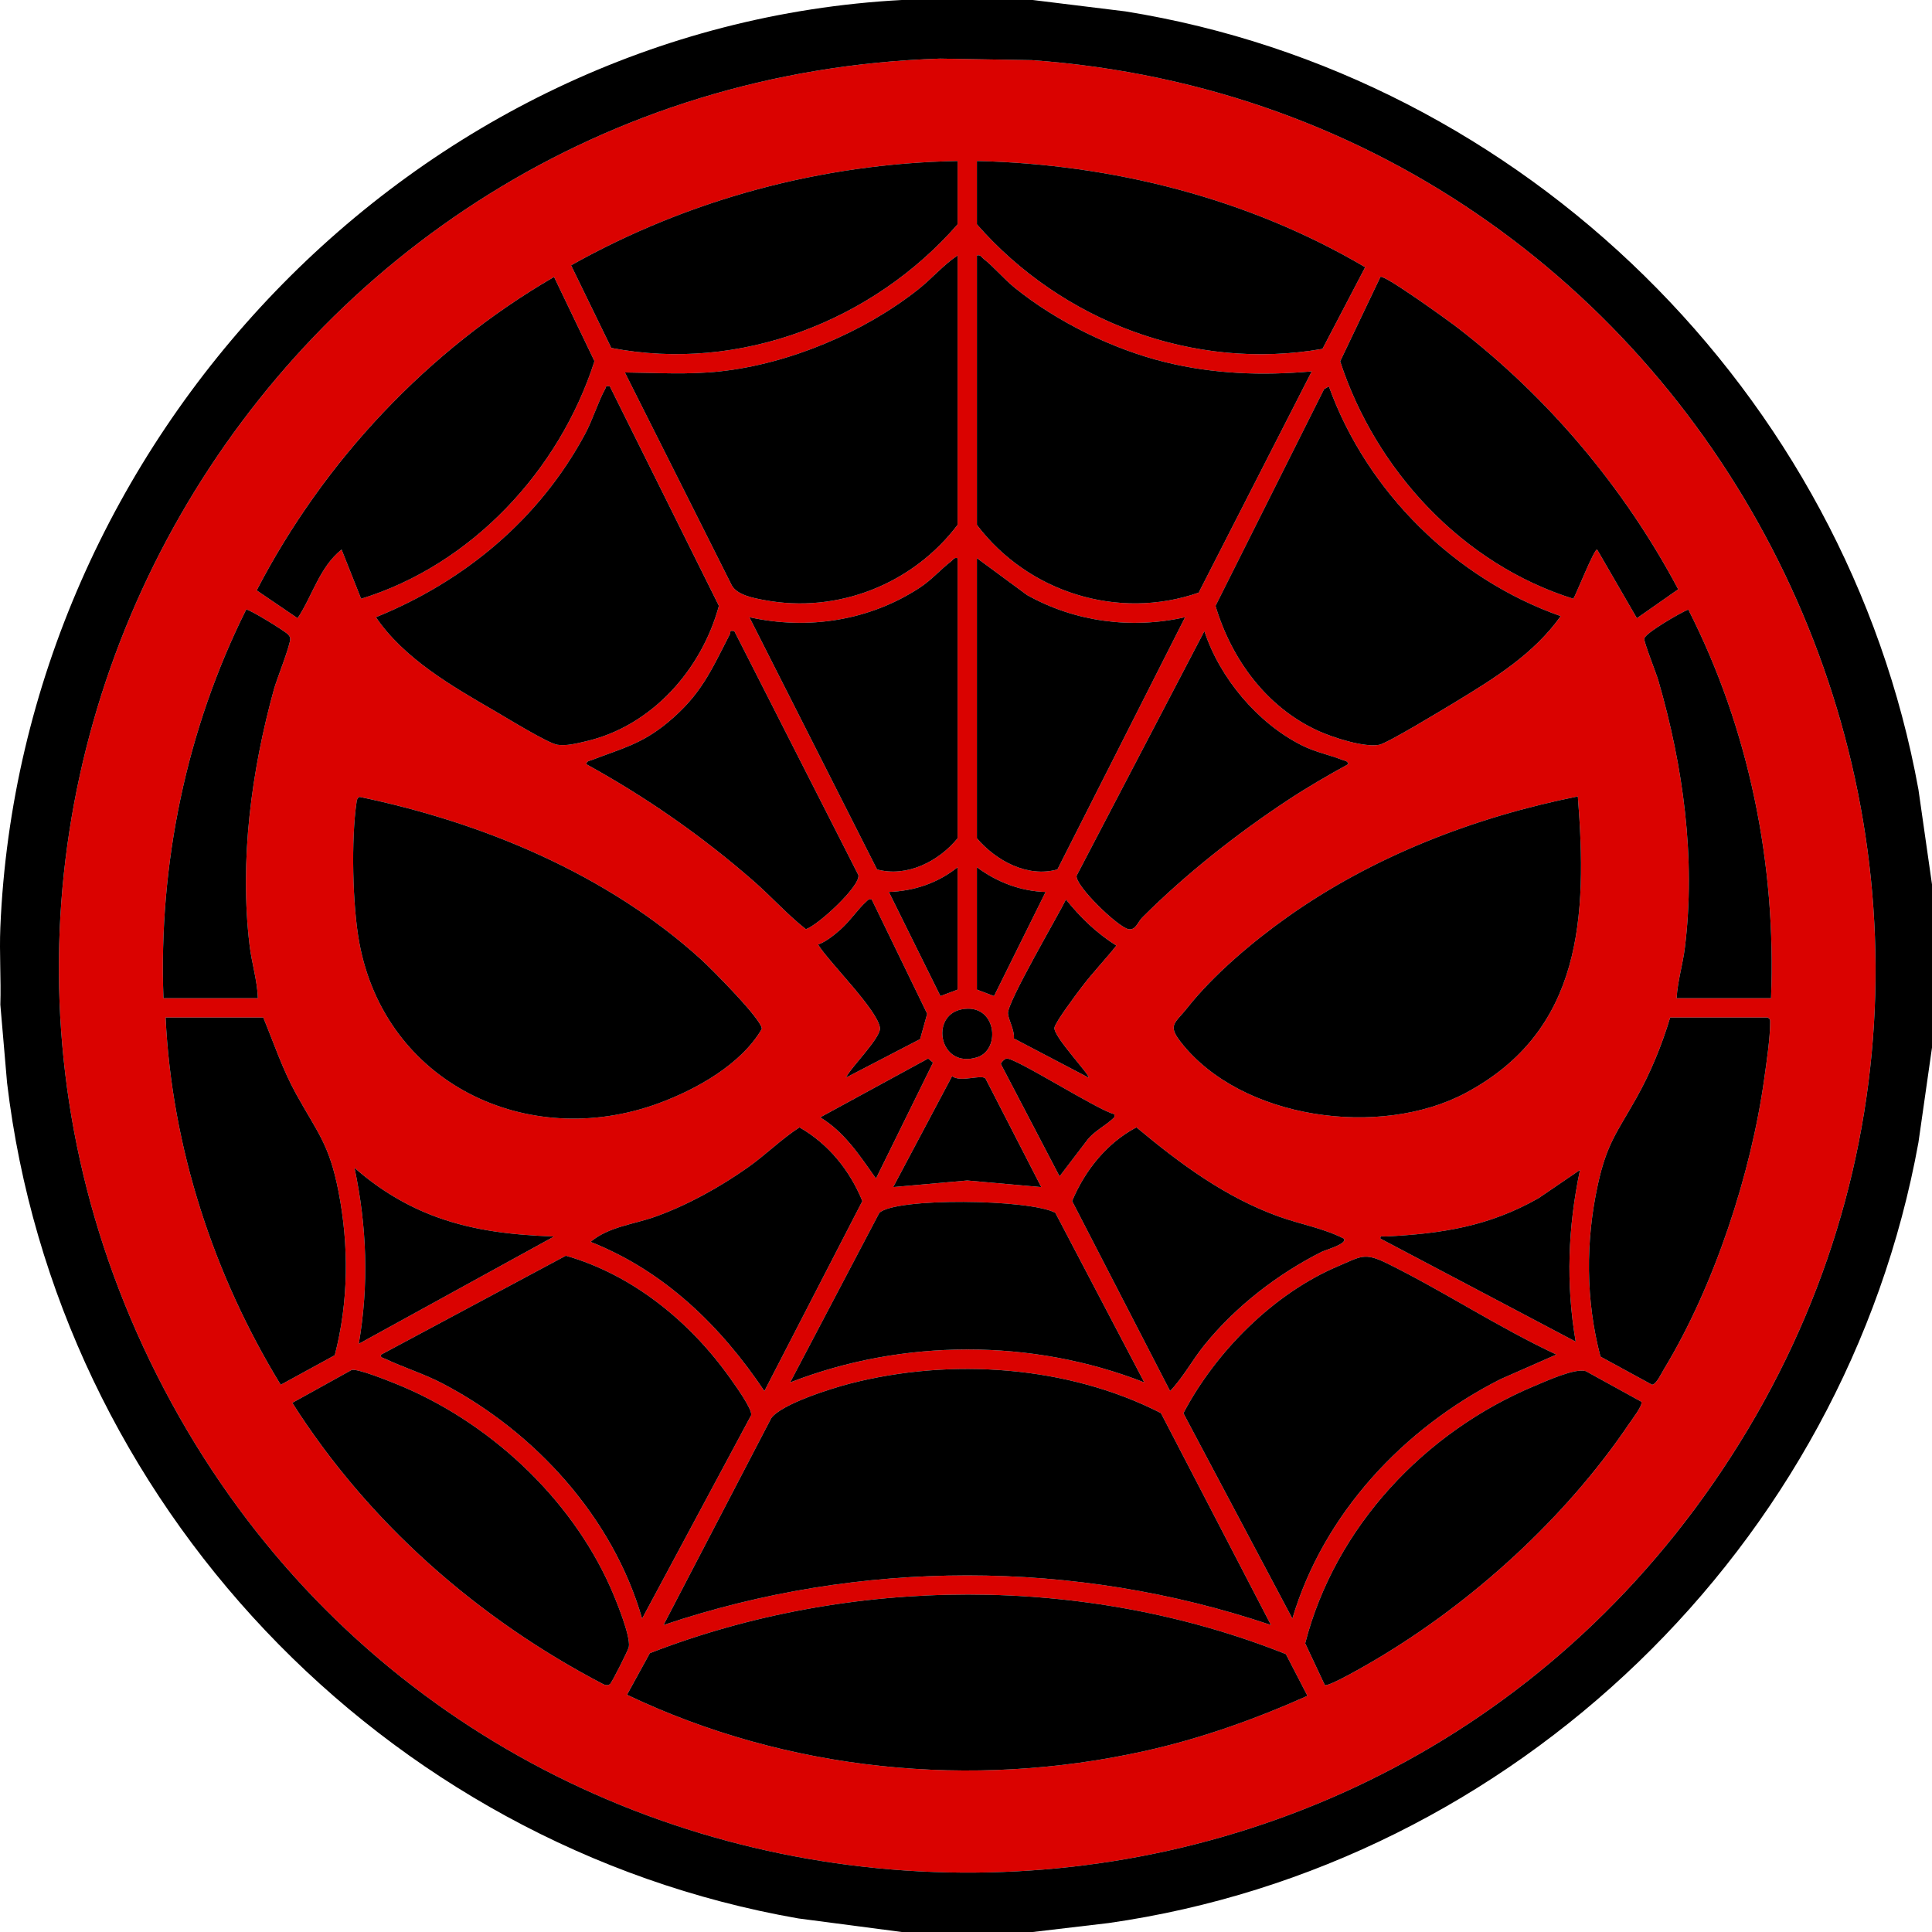 <?xml version="1.0" encoding="UTF-8"?><svg id="Layer_2" xmlns="http://www.w3.org/2000/svg" width="216" height="216" viewBox="0 0 216 216"><defs><style>.cls-1{fill:#da0200;}</style></defs><g id="Layer_1-2"><path class="cls-1" d="M105.09,6.551l10.245.172c78.089,5.594,121.043,94.493,76.145,159.193-42.803,61.68-136.317,56.81-172.287-9.035C-17.262,90.147,29.584,9.02,105.09,6.551ZM107.059,18c-15.159.28-30.043,4.275-43.211,11.663l4.496,9.237c14.335,2.775,29.256-2.981,38.715-13.82v-7.08ZM109.219,18v7.08c9.528,10.876,24.231,16.442,38.637,13.924l4.771-9.129c-13.055-7.702-28.253-11.523-43.408-11.875h-0ZM107.059,58.68v-30.12c-1.631,1.099-2.907,2.622-4.446,3.833-6.083,4.789-14.353,8.275-22.072,9.124-3.607.397-7.078.164-10.678.125l11.953,23.805c.61,1.096,2.462,1.424,3.635,1.644,8.216,1.542,16.61-1.796,21.608-8.412v0ZM109.219,28.56v30.12c5.71,7.549,15.781,10.712,24.795,7.579l12.638-24.736c-5.547.49-10.957.297-16.367-1.032-5.885-1.446-12.157-4.527-16.86-8.337-1.198-.97-2.366-2.378-3.484-3.235-.242-.185-.303-.463-.721-.358h0ZM61.944,30.96c-14.102,8.184-25.745,20.575-33.245,35.043l4.574,3.112c1.669-2.523,2.456-5.726,4.916-7.675l2.185,5.502c12.356-3.803,22.16-14.329,26.088-26.563,0,0-4.518-9.419-4.518-9.419ZM178.563,61.44l4.442,7.675,4.621-3.232c-6.032-11.353-14.502-21.414-24.682-29.259-.898-.692-8.191-5.968-8.61-5.665l-4.502,9.438c3.983,12.206,13.729,22.701,26.072,26.544.296-.462,2.375-5.699,2.659-5.502h-0ZM68.183,43.201c-.547-.103-.381.034-.531.306-.787,1.422-1.372,3.395-2.219,4.979-5.089,9.511-13.453,16.485-23.403,20.52,3.144,4.626,8.492,7.707,13.278,10.476,1.285.744,5.948,3.62,7.015,3.784,1.012.155,2.194-.159,3.183-.387,7.348-1.691,12.937-8.007,14.869-15.144l-12.191-24.533h0ZM148.569,43.201l-.534.309-12.136,24.23c1.784,5.971,5.721,11.353,11.482,13.972,1.622.737,5.116,1.882,6.821,1.557.903-.172,7.168-3.97,8.45-4.747,4.373-2.65,8.838-5.403,11.836-9.638-11.8-4.152-21.677-13.903-25.918-25.682ZM107.059,62.4c-.419-.105-.48.173-.721.359-1.181.904-2.172,2.072-3.524,2.956-5.621,3.677-12.49,4.745-19.033,3.288l14.276,28.201c3.327.907,6.892-.891,9.002-3.483,0,0,0-31.32,0-31.32ZM109.219,62.4v31.32c2.154,2.519,5.665,4.425,9.002,3.483l14.276-28.201c-5.968,1.361-12.343.524-17.68-2.481,0,0-5.598-4.121-5.598-4.121ZM28.833,111.6c-.073-2.005-.692-3.928-.929-5.911-1.137-9.493.197-19.481,2.729-28.649.294-1.063,1.87-4.998,1.81-5.64-.023-.25-.111-.315-.252-.478-.303-.353-4.334-2.829-4.666-2.775-6.682,13.383-9.809,28.453-9.251,43.452,0,0,10.558,0,10.558,0ZM187.445,111.6h10.558c.605-14.99-2.467-30.125-9.251-43.453-.835.328-4.864,2.651-4.92,3.256-.04.423,1.332,3.845,1.573,4.677,2.785,9.601,4.193,19.864,2.969,29.848-.232,1.896-.816,3.756-.929,5.671ZM82.1,70.561c-.624-.115-.37.092-.497.34-2.102,4.082-3.217,6.778-6.935,9.862-2.932,2.432-5.141,2.912-8.509,4.21-.25.096-.578.101-.612.464,6.682,3.667,12.985,8.063,18.719,13.08,1.978,1.73,3.805,3.774,5.834,5.37,1.377-.466,6.086-4.808,5.87-6.045l-13.871-27.281h-0ZM134.652,70.56l-14.284,27.343c-.208,1.097,4.668,5.804,5.822,5.987.789.125,1.011-.806,1.5-1.295,4.832-4.837,10.631-9.415,16.343-13.174,2.159-1.421,4.432-2.74,6.698-3.983-.033-.363-.362-.368-.612-.464-1.503-.579-3.088-.894-4.589-1.65-4.946-2.488-9.177-7.546-10.878-12.763ZM40.221,89.096c-.264.087-.315.299-.351.542-.625,4.182-.467,11.612.307,15.776,2.913,15.681,18.788,23.298,33.413,17.949,4.249-1.554,9.273-4.358,11.58-8.325.084-.989-5.696-6.784-6.779-7.766-10.518-9.547-24.368-15.302-38.17-18.177ZM176.405,89.041c-11.523,2.305-22.871,6.676-32.468,13.484-3.872,2.747-8.252,6.438-11.197,10.161-1.374,1.738-2.242,1.882-.72,3.828,6.793,8.685,22.343,10.742,31.83,5.687,13.105-6.983,13.599-19.776,12.555-33.16v-0ZM107.059,110.64v-13.68c-2.202,1.768-4.86,2.655-7.681,2.762l5.764,11.638,1.916-.72ZM109.219,96.96v13.68l1.916.72,5.765-11.637c-2.799-.085-5.444-1.1-7.681-2.763ZM97.458,100.561c-.335-.077-.394.049-.603.233-.891.784-1.834,2.198-2.88,3.12-.696.613-1.63,1.378-2.513,1.69,1.242,2.005,6.611,7.246,6.917,9.293.163,1.089-3.24,4.406-3.798,5.58l8.291-4.305.787-2.83-6.202-12.782v-0ZM121.697,120.478c.254-.226-3.96-4.595-3.809-5.583.095-.62,2.443-3.741,2.994-4.47,1.233-1.631,2.654-3.112,3.93-4.706-2.212-1.395-4.003-3.12-5.635-5.155-.881,1.809-6.586,11.528-6.483,12.738.064.761.75,1.877.661,2.801,0,0,8.342,4.374,8.342,4.374ZM107.474,112.856c-3.537.728-2.443,6.66,1.759,5.357,2.754-.854,2.166-6.164-1.759-5.357ZM29.433,113.76h-10.918c.685,14.476,5.352,28.772,12.87,41.06l6.043-3.304c1.552-5.976,1.596-12.278.413-18.325-1.03-5.261-2.329-6.533-4.729-10.87-1.516-2.74-2.49-5.675-3.678-8.561ZM186.725,113.76c-.929,3.11-2.209,6.214-3.798,9.041-2.139,3.806-3.279,5.044-4.284,9.635-1.382,6.31-1.367,12.98.293,19.235l5.757,3.138c.467.004,1.07-1.299,1.355-1.768,5.586-9.206,9.727-21.811,11.202-32.476.257-1.856.658-4.503.655-6.316-0-.281-.017-.311-.261-.49h-10.918ZM97.938,131.759l6.376-12.955-.544-.46-12.068,6.576c2.732,1.649,4.436,4.308,6.235,6.838v-0ZM124.575,124.564c-1.793-.399-11.216-6.43-12.067-6.212-.215.055-.573.388-.613.602l6.565,12.564,3.114-4.081c.752-.965,2.002-1.58,2.849-2.377.203-.191.219-.165.153-.496h0ZM116.417,132.719l-6.237-12.138c-.465-.509-2.774.477-3.735-.264l-6.584,12.401,8.278-.738,8.277.739h0ZM85.46,155.519l10.952-21.239c-1.401-3.43-3.783-6.381-7.029-8.239-2.03,1.316-3.768,3.065-5.765,4.475-3.114,2.199-6.738,4.214-10.334,5.504-2.462.883-5.208,1.111-7.257,2.822,8.265,3.266,14.555,9.411,19.433,16.678l0.0 0ZM150.251,138.483c-2.302-1.177-4.832-1.59-7.257-2.464-6.037-2.175-11.065-5.92-15.937-9.979-3.306,1.745-5.756,4.813-7.19,8.239l10.952,21.239c1.468-1.521,2.492-3.488,3.844-5.152,3.506-4.317,8.147-7.909,13.105-10.413.378-.191,2.918-.897,2.484-1.471l-0.0 0ZM61.946,138.242c-4.526-.168-8.802-.61-13.081-2.158-3.395-1.228-6.538-3.136-9.232-5.524,1.384,6.553,1.617,13.066.48,19.68,0,0,21.833-11.998,21.833-11.998ZM176.646,130.801l-4.637,3.16c-5.526,3.143-10.796,3.967-17.083,4.278-.27.013-.658-.155-.593.238l21.833,11.522c-1.112-6.455-.866-12.807.48-19.198ZM127.936,154.558l-9.949-18.966c-2.881-1.536-17.886-1.72-19.679.015l-9.965,18.951c12.56-4.895,27.046-4.929,39.593,0v-0ZM71.788,180.96l12.194-22.739c.145-.681-1.803-3.362-2.305-4.074-4.459-6.318-10.89-11.607-18.414-13.757l-20.636,11.049c-.225.316.29.406.473.492,2.073.98,4.273,1.646,6.375,2.744,10.326,5.392,19.066,14.979,22.313,26.285ZM174.006,151.443c-6.47-3.02-12.566-7.062-18.95-10.208-2.537-1.25-2.924-.743-5.446.323-7.216,3.053-13.685,9.563-17.304,16.441l12.184,22.96c3.477-11.729,12.455-21.307,23.272-26.767l6.244-2.75 0.0 0ZM39.328,153.157l-6.647,3.681c8.516,13.396,20.729,24.141,34.778,31.464.25.12.483.15.73-.008.196-.126,2.051-3.824,2.114-4.154.232-1.22-1.492-5.395-2.075-6.701-4.532-10.154-13.744-18.632-24.041-22.755-.913-.366-4.132-1.66-4.859-1.527v-0ZM129.791,157.984c-10.38-5.314-23.48-6.204-34.731-3.306-2.048.528-7.694,2.284-8.837,3.882l-12.038,23.118c21.929-7.389,45.985-7.398,67.908,0l-12.302-23.693ZM148.111,188.384c.378.274,4.915-2.382,5.661-2.822,10.874-6.415,21.273-15.889,28.349-26.365.295-.437,1.609-2.13,1.379-2.483l-6.206-3.417c-1.173-.376-4.418,1.106-5.679,1.632-12.297,5.127-22.332,15.763-25.693,28.796l2.189,4.66h-0ZM146.172,189.597l-2.412-4.665c-22.378-8.916-48.676-8.81-71.108-.105l-2.551,4.649c17.896,8.536,38.511,10.593,57.88,6.29,6.277-1.394,12.339-3.556,18.191-6.169h0Z"/><path d="M115.458,0l10.364,1.274c44.548,7.155,80.598,42.651,88.663,87.002l1.515,10.604v18.24l-1.515,10.604c-8.171,45.071-45.175,80.799-90.548,87.276l-8.479 1h-14.637l-11.562-1.516C42.78,206.377,6.349,167.942.789,121.049L.038,112.32c.089-2.869-.12-5.774,0-8.64C2.311,49.429,46.12,2.938,100.82,0h14.637ZM105.09,6.551C29.584,9.02-17.262,90.147,19.194,156.881c35.97,65.844,129.484,70.715,172.287,9.035,44.899-64.7,1.944-153.6-76.145-159.193l-10.245-.172h0ZM95.06,154.678c-2.048.528-7.694,2.284-8.837,3.882l-12.038,23.118c21.929-7.389,45.985-7.398,67.908,0l-12.302-23.693c-10.38-5.314-23.48-6.204-34.731-3.306ZM143.761,184.932c-22.378-8.916-48.676-8.81-71.108-.105l-2.551,4.649c17.896,8.536,38.511,10.593,57.88,6.29,6.277-1.394,12.339-3.556,18.191-6.169l-2.412-4.665h0ZM39.869,89.639c-.625,4.182-.467,11.612.307,15.776,2.913,15.681,18.788,23.298,33.413,17.949,4.249-1.554,9.273-4.358,11.58-8.325.084-.989-5.696-6.784-6.779-7.766-10.518-9.547-24.368-15.302-38.17-18.177-.264.087-.315.299-.351.542ZM143.937,102.525c-3.872,2.747-8.252,6.438-11.197,10.161-1.374,1.738-2.242,1.882-.72,3.828,6.793,8.685,22.343,10.742,31.83,5.687,13.105-6.983,13.599-19.776,12.555-33.16-11.523,2.305-22.871,6.676-32.468,13.484v-0ZM109.219,58.68c5.71,7.549,15.781,10.712,24.795,7.579l12.638-24.736c-5.547.49-10.957.297-16.367-1.032-5.885-1.446-12.157-4.527-16.86-8.337-1.198-.97-2.366-2.378-3.484-3.235-.242-.185-.303-.463-.721-.358v30.12h0ZM107.059,28.56c-1.631,1.099-2.907,2.622-4.446,3.833-6.083,4.789-14.353,8.275-22.072,9.124-3.607.397-7.078.164-10.678.125l11.953,23.805c.61,1.096,2.462,1.424,3.635,1.644,8.216,1.542,16.61-1.796,21.608-8.412v-30.12 0ZM148.034,43.509l-12.136,24.23c1.784,5.971,5.721,11.353,11.482,13.972,1.622.737,5.116,1.882,6.821,1.557.903-.172,7.168-3.97,8.45-4.747,4.373-2.65,8.838-5.403,11.836-9.638-11.8-4.152-21.677-13.903-25.918-25.682,0,0-.534.309-.534.309ZM67.651,43.507c-.787,1.422-1.372,3.395-2.219,4.979-5.089,9.511-13.453,16.485-23.403,20.52,3.144,4.626,8.492,7.707,13.278,10.476,1.285.744,5.948,3.62,7.015,3.784,1.012.155,2.194-.159,3.183-.387,7.348-1.691,12.937-8.007,14.869-15.144l-12.191-24.533c-.547-.103-.381.034-.531.306h0ZM155.056,141.235c-2.537-1.25-2.924-.743-5.446.323-7.216,3.053-13.685,9.563-17.304,16.441l12.184,22.96c3.477-11.729,12.455-21.307,23.272-26.767l6.244-2.75c-6.47-3.02-12.566-7.062-18.95-10.208l0.0 0ZM83.982,158.221c.145-.681-1.803-3.362-2.305-4.074-4.459-6.318-10.89-11.607-18.414-13.757l-20.636,11.049c-.225.316.29.406.473.492,2.073.98,4.273,1.646,6.375,2.744,10.326,5.392,19.066,14.979,22.313,26.285,0,0,12.194-22.739,12.194-22.739ZM28.699,66.004l4.574,3.112c1.669-2.523,2.456-5.726,4.916-7.675l2.185,5.502c12.356-3.803,22.16-14.329,26.088-26.563l-4.518-9.419c-14.102,8.184-25.745,20.575-33.245,35.043ZM183.005,69.116l4.621-3.232c-6.032-11.353-14.502-21.414-24.682-29.259-.898-.692-8.191-5.968-8.61-5.665l-4.502,9.438c3.983,12.206,13.729,22.701,26.072,26.544.296-.462,2.375-5.699,2.659-5.502l4.442,7.675h-0ZM109.219,25.08c9.528,10.876,24.231,16.442,38.637,13.924l4.771-9.129c-13.055-7.702-28.253-11.523-43.408-11.875v7.08h-0ZM63.848,29.663l4.496,9.237c14.335,2.775,29.256-2.981,38.715-13.82v-7.08c-15.159.28-30.043,4.275-43.211,11.663ZM32.681,156.838c8.516,13.396,20.729,24.141,34.778,31.464.25.12.483.15.73-.008.196-.126,2.051-3.824,2.114-4.154.232-1.22-1.492-5.395-2.075-6.701-4.532-10.154-13.744-18.632-24.041-22.755-.913-.366-4.132-1.66-4.859-1.527l-6.647,3.681v-0ZM153.772,185.561c10.874-6.415,21.273-15.889,28.349-26.365.295-.437,1.609-2.13,1.379-2.483l-6.206-3.417c-1.173-.376-4.418,1.106-5.679,1.632-12.297,5.127-22.332,15.763-25.693,28.796l2.189,4.66c.378.274,4.915-2.382,5.661-2.822h-0ZM18.515,113.76c.685,14.476,5.352,28.772,12.87,41.06l6.043-3.304c1.552-5.976,1.596-12.278.413-18.325-1.03-5.261-2.329-6.533-4.729-10.87-1.516-2.74-2.49-5.675-3.678-8.561,0,0-10.918,0-10.918,0ZM182.927,122.801c-2.139,3.806-3.279,5.044-4.284,9.635-1.382,6.31-1.367,12.98.293,19.235l5.757,3.138c.467.004,1.07-1.299,1.355-1.768,5.586-9.206,9.727-21.811,11.202-32.476.257-1.856.658-4.503.655-6.316-0-.281-.017-.311-.261-.49h-10.918c-.929,3.11-2.209,6.214-3.798,9.041h-0ZM117.986,135.591c-2.881-1.536-17.886-1.72-19.679.015l-9.965,18.951c12.56-4.895,27.046-4.929,39.593,0l-9.949-18.966v-0ZM109.219,93.72c2.154,2.519,5.665,4.425,9.002,3.483l14.276-28.201c-5.968,1.361-12.343.524-17.68-2.481l-5.598-4.121s0,31.32,0,31.32ZM106.338,62.759c-1.181.904-2.172,2.072-3.524,2.956-5.621,3.677-12.49,4.745-19.033,3.288l14.276,28.201c3.327.907,6.892-.891,9.002-3.483v-31.32c-.419-.105-.48.173-.721.359ZM120.368,97.902c-.208,1.097,4.668,5.804,5.822,5.987.789.125,1.011-.806,1.5-1.295,4.832-4.837,10.631-9.415,16.343-13.174,2.159-1.421,4.432-2.74,6.698-3.983-.033-.363-.362-.368-.612-.464-1.503-.579-3.088-.894-4.589-1.65-4.946-2.488-9.177-7.546-10.878-12.763,0,0-14.284,27.343-14.284,27.343ZM81.603,70.901c-2.102,4.082-3.217,6.778-6.935,9.862-2.932,2.432-5.141,2.912-8.509,4.21-.25.096-.578.101-.612.464,6.682,3.667,12.985,8.063,18.719,13.08,1.978,1.73,3.805,3.774,5.834,5.37,1.377-.466,6.086-4.808,5.87-6.045l-13.871-27.281c-.624-.115-.37.092-.497.34h-0ZM142.993,136.019c-6.037-2.175-11.065-5.92-15.937-9.979-3.306,1.745-5.756,4.813-7.19,8.239l10.952,21.239c1.468-1.521,2.492-3.488,3.844-5.152,3.506-4.317,8.147-7.909,13.105-10.413.378-.191,2.918-.897,2.484-1.471-2.302-1.177-4.832-1.59-7.257-2.464l-0.0 0ZM96.412,134.28c-1.401-3.43-3.783-6.381-7.029-8.239-2.03,1.316-3.768,3.065-5.765,4.475-3.114,2.199-6.738,4.214-10.334,5.504-2.462.883-5.208,1.111-7.257,2.822,8.265,3.266,14.555,9.411,19.433,16.678l10.952-21.239 0.0 0ZM27.904,105.689c-1.137-9.493.197-19.481,2.729-28.649.294-1.063,1.87-4.998,1.81-5.64-.023-.25-.111-.315-.252-.478-.303-.353-4.334-2.829-4.666-2.775-6.682,13.383-9.809,28.453-9.251,43.452h10.558c-.073-2.005-.692-3.928-.929-5.911ZM198.003,111.6c.605-14.99-2.467-30.125-9.251-43.453-.835.328-4.864,2.651-4.92,3.256-.04.423,1.332,3.845,1.573,4.677,2.785,9.601,4.193,19.864,2.969,29.848-.232,1.896-.816,3.756-.929,5.671h10.558ZM48.865,136.084c-3.395-1.228-6.538-3.136-9.232-5.524,1.384,6.553,1.617,13.066.48,19.68l21.833-11.998c-4.526-.168-8.802-.61-13.081-2.158ZM172.009,133.961c-5.526,3.143-10.796,3.967-17.083,4.278-.27.013-.658-.155-.593.238l21.833,11.522c-1.112-6.455-.866-12.807.48-19.198l-4.637,3.16ZM110.18,120.581c-.465-.509-2.774.477-3.735-.264l-6.584,12.401,8.278-.738,8.277.739-6.237-12.138h0ZM96.855,100.794c-.891.784-1.834,2.198-2.88,3.12-.696.613-1.63,1.378-2.513,1.69,1.242,2.005,6.611,7.246,6.917,9.293.163,1.089-3.24,4.406-3.798,5.58l8.291-4.305.787-2.83-6.202-12.782c-.335-.077-.394.049-.603.233ZM117.888,114.895c.095-.62,2.443-3.741,2.994-4.47,1.233-1.631,2.654-3.112,3.93-4.706-2.212-1.395-4.003-3.12-5.635-5.155-.881,1.809-6.586,11.528-6.483,12.738.064.761.75,1.877.661,2.801l8.342,4.374c.254-.226-3.96-4.595-3.809-5.583ZM112.509,118.352c-.215.055-.573.388-.613.602l6.565,12.564,3.114-4.081c.752-.965,2.002-1.58,2.849-2.377.203-.191.219-.165.153-.496-1.793-.399-11.216-6.43-12.067-6.212ZM104.314,118.805l-.544-.46-12.068,6.576c2.732,1.649,4.436,4.308,6.235,6.838l6.376-12.955v-0ZM109.219,110.64l1.916.72,5.765-11.637c-2.799-.085-5.444-1.1-7.681-2.763,0,0,0,13.68,0,13.68ZM107.059,96.96c-2.202,1.768-4.86,2.655-7.681,2.762l5.764,11.638,1.916-.72v-13.68ZM109.232,118.212c2.754-.854,2.166-6.164-1.759-5.357-3.537.728-2.443,6.66,1.759,5.357Z"/></g></svg>